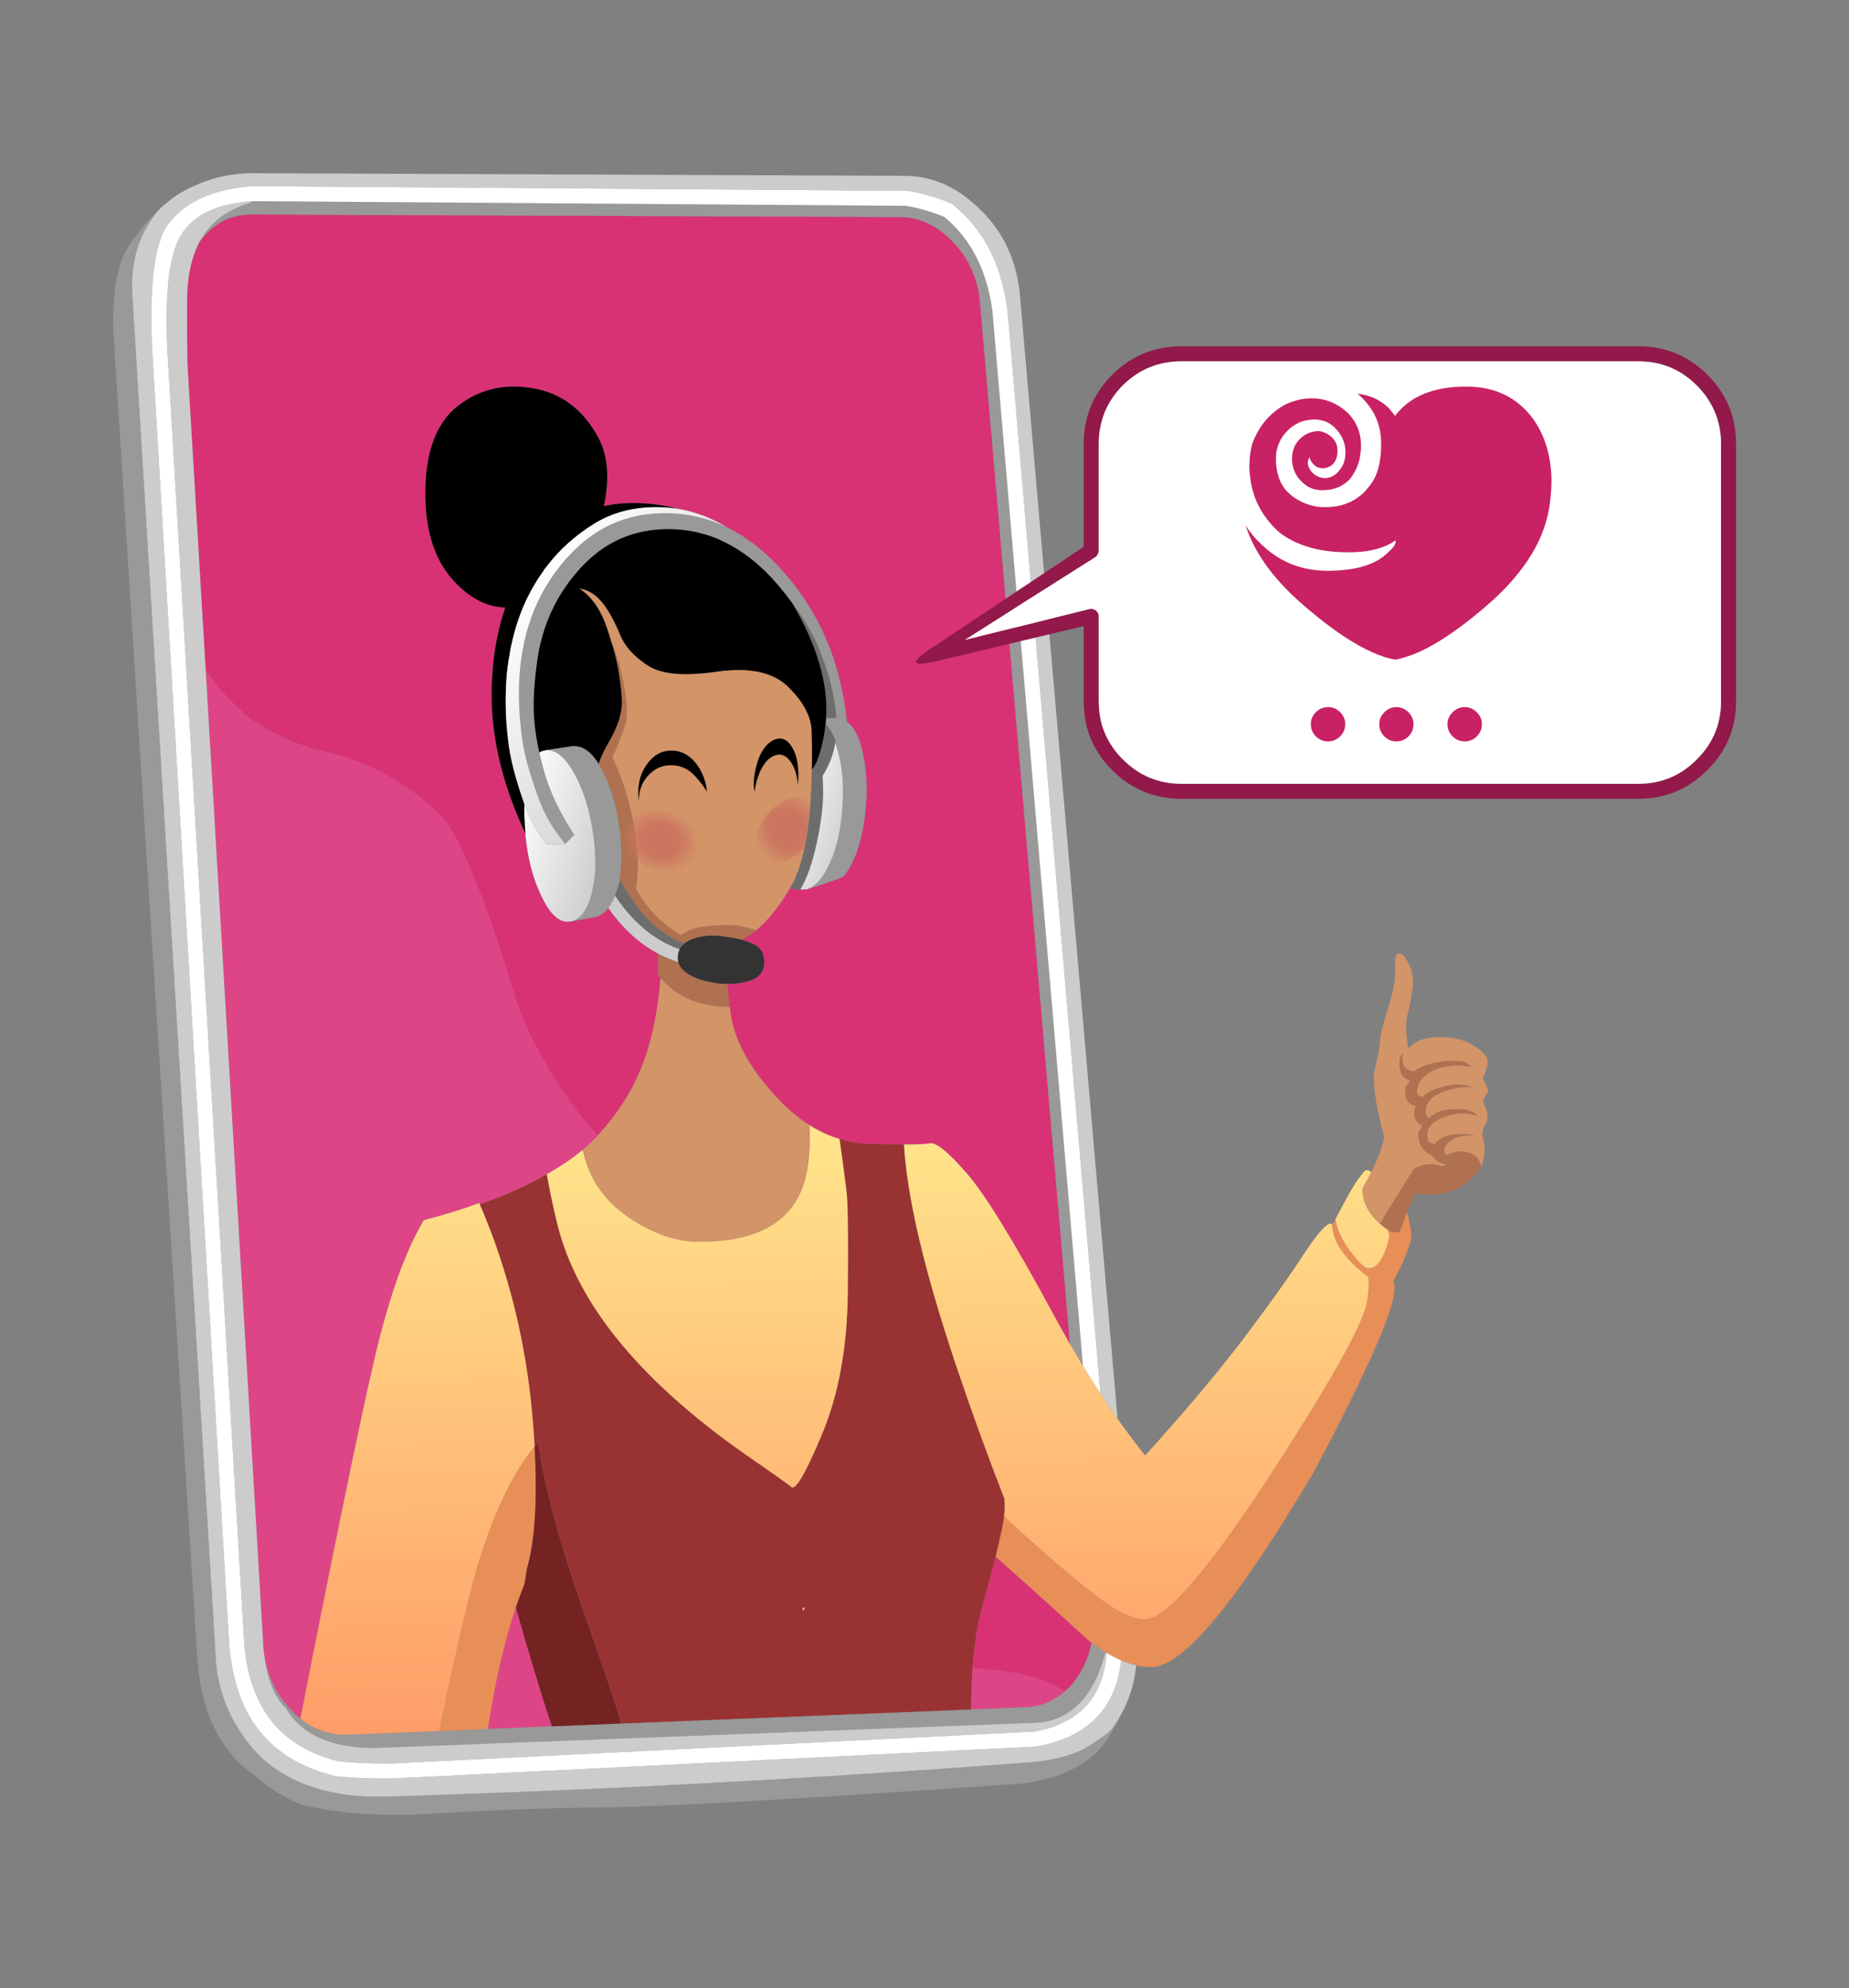 <svg xmlns="http://www.w3.org/2000/svg" width="186" height="200" fill="none" viewBox="0 0 186 200">
    <rect x="0" y="0" width="186" height="200" fill="#808080" stroke="none"/>
    <path fill="#DE4586" fill-rule="evenodd" d="M20.685 67.322c.425.66.873 1.275 1.342 1.849.888 1.08 1.916 2.086 3.083 3.018.047.038.091.076.132.113 2.215 1.573 4.686 2.667 7.413 3.283 2.257.515 4.387 1.333 6.392 2.452 2.055 1.144 3.883 2.553 5.484 4.226.858.905 1.973 3.056 3.348 6.451 1.323 3.283 2.546 6.861 3.668 10.734.858 2.943 2.339 6.056 4.444 9.339 1.185 1.842 2.452 3.528 3.801 5.055.118.133.231.259.34.378-.023.034-.048.065-.075.094-.47.508-1.006 1.005-1.607 1.49-.973.801-2.12 1.574-3.442 2.321-.764.443-1.59.877-2.477 1.301-1.452.686-2.877 1.258-4.274 1.717l-.057-.113c-.817.305-1.674.594-2.572.868-.95.297-1.947.58-2.988.849-.057.104-.12.211-.189.32-.144.256-.289.521-.435.793-1.39 2.628-2.663 6.193-3.82 10.696-1.252 4.877-3.912 17.654-7.98 38.333-.312-.244-.614-.521-.908-.83-.033-.034-.064-.072-.095-.113-1.368-1.463-2.232-3.186-2.59-5.169-.063-.391-.114-.8-.152-1.226.004-.065.004-.134 0-.208l-5.786-98.021zM49.07 173.927l6.448-.264c-1.043-3.12-2.253-7.107-3.63-11.961-1.15 3.411-2.09 7.486-2.818 12.225zm58.037-3.754c-.197-.138-.399-.27-.605-.396-1.721-1.066-4.615-1.727-8.68-1.981-.086 1.283-.136 2.673-.151 4.169l5.541-.227c1.497-.074 2.795-.596 3.895-1.565z" clip-rule="evenodd"/>
    <path fill="#D83275" fill-rule="evenodd" d="M95.817 24.291l.02.02c1.588 1.622 2.502 3.628 2.741 6.017l9.059 104.888c-.536-.933-1.072-1.895-1.608-2.886-2.039-3.771-3.797-6.859-5.276-9.263-1.44-2.339-2.62-4.03-3.536-5.074-1.842-2.118-3.078-3.111-3.707-2.981-.362.087-1.22.124-2.572.113-.92.009-2.073-.01-3.46-.056-1.037-.024-2.046-.187-3.026-.491-1.022-.302-2.012-.755-2.97-1.358l-.021-.014-.035-.024c-1.123-.705-2.2-1.61-3.234-2.716-2.781-2.977-4.351-5.844-4.708-8.603-.019-.194-.044-.383-.076-.566-.038-.377-.076-.729-.114-1.056-.053-.469-.097-.89-.132-1.264.694.015 1.362-.067 2.005-.245 1.067-.28 1.634-.86 1.702-1.736.032-.395-.012-.741-.133-1.037-.126-.352-.36-.635-.7-.85l-.062-.034-.07-.04c-.346-.191-.787-.36-1.324-.51.406-.186.803-.431 1.192-.736.093-.058.181-.12.264-.188 1.188-.959 2.342-2.392 3.461-4.302.205.102.42.16.643.17h1.021c2.37-.749 3.612-1.195 3.726-1.34.251-.314.491-.685.718-1.112.757-1.409 1.249-3.289 1.475-5.64.215-2.34.057-4.46-.472-6.358-.335-1.182-.814-1.993-1.438-2.434v-.113c-.165-1.606-.448-3.146-.85-4.622-.116-.452-.248-.899-.398-1.34-.01-.05-.022-.1-.037-.15-.126-.376-.258-.747-.398-1.113-.06-.165-.124-.328-.189-.49-.856-2.108-1.978-4.064-3.366-5.868-.201-.256-.41-.514-.624-.773-.036-.04-.073-.085-.113-.132-1.869-2.22-3.886-3.86-6.052-4.924-1.593-.98-3.276-1.608-5.05-1.886-1.18-.336-2.53-.525-4.046-.566-1.057-.029-2.066.053-3.026.245-.094.026-.188.05-.283.075.6-2.806.417-5.108-.549-6.904-1.507-2.802-3.688-4.456-6.543-4.962-2.857-.496-5.366.077-7.527 1.717-2.147 1.657-3.256 4.474-3.328 8.452-.056 3.214.549 5.83 1.816 7.847.315.494.662.946 1.04 1.359 1.586 1.732 3.313 2.625 5.181 2.678-.552 1.616-.943 3.364-1.172 5.245-.088.826-.151 1.675-.19 2.547-.168 4.79.96 9.77 3.386 14.94.136 1.559.407 2.987.813 4.283.048.133.092.265.132.396.2.573.427 1.12.681 1.641.857 1.811 1.79 2.66 2.799 2.547l.265-.038 2.477-.453c.444-.161.834-.457 1.172-.886.005.014.012.027.02.038.823 1.16 1.718 2.153 2.685 2.98.724.617 1.486 1.139 2.288 1.566.016.464.022.91.019 1.34.008.281.008.551 0 .81.081.104.163.205.246.302-.278 3.554-.946 6.623-2.005 9.206-.97 2.357-2.407 4.571-4.312 6.641-.11-.119-.223-.245-.34-.377-1.35-1.528-2.617-3.214-3.801-5.056-2.105-3.283-3.587-6.395-4.444-9.338-1.122-3.874-2.345-7.452-3.669-10.734-1.374-3.396-2.49-5.547-3.347-6.452-1.601-1.673-3.43-3.081-5.484-4.226-2.005-1.12-4.136-1.937-6.392-2.452-2.727-.616-5.198-1.71-7.413-3.283-.041-.037-.085-.075-.133-.113-1.167-.932-2.194-1.938-3.082-3.018-.47-.573-.917-1.19-1.343-1.849L18.85 36.553c0-.314-.007-.943-.02-1.886-.012-.478-.018-.968-.018-1.471 0-2.365.013-3.73.038-4.094.126-1.773.479-3.258 1.059-4.452.053-.112.11-.225.17-.34.078-.092.153-.186.227-.283.03-.026.055-.05.076-.075l.018-.02c.529-.642 1.115-1.158 1.76-1.546.96-.556 2.05-.826 3.27-.811l65.149.264c1.954.025 3.7.843 5.238 2.452zm2.97 137.412c.552-1.981 1.006-3.685 1.361-5.113 2.879 2.549 5.949 5.316 9.21 8.301.155.126.306.245.454.358-.255 1.334-.779 2.554-1.57 3.66-.002.022-.008.041-.019.056l-.019.019c-.34.456-.706.852-1.097 1.189-.197-.138-.399-.27-.605-.396-1.721-1.066-4.614-1.726-8.68-1.981.185-2.415.507-4.446.965-6.093z" clip-rule="evenodd"/>
    <path fill="#999" fill-rule="evenodd" d="M95.837 24.31l-.02-.019c-1.537-1.61-3.284-2.427-5.238-2.452l-65.148-.264c-1.22-.015-2.31.255-3.271.81-.645.389-1.231.905-1.76 1.548l-.018.019c-.021.024-.046.05-.076.075-.073.097-.15.19-.227.283.054-.093.11-.187.17-.283 1.01-1.71 2.604-2.905 4.785-3.584.044-.015.088-.034.132-.057.094-.045.188-.095.284-.15l65.697.471c1.34.236 2.62.607 3.838 1.113 2.689 2.218 4.303 5.374 4.842 9.47v-.038l9.115 106.153-.095-.155-.056-.091-1.06-1.792-.094-.151-9.058-104.888c-.24-2.39-1.154-4.395-2.742-6.018zm-84.475 8.376c.041-3.52.457-5.973 1.248-7.357.8-1.374 1.973-2.839 3.517-4.396-.016.025-.035.05-.057.076-2.042 2.352-2.962 5.213-2.76 8.583l8.453 138.034c.423 3.481 1.91 6.518 4.463 9.112 2.987 2.77 7.11 4.103 12.367 3.999 20.907-.615 42.692-1.772 65.357-3.471 2.436-.258 4.296-.798 5.578-1.622 1.296-.812 2.078-1.397 2.345-1.755.266-.363.512-.734.738-1.113-.533 1.113-1.062 2.013-1.589 2.698l-.037.047c-.019.024-.038.046-.057.066-1.607 2.028-4.299 3.304-8.075 3.83-22.113 1.539-36.113 2.338-42.001 2.395-5.88.073-11.439.274-16.68.604-5.225.342-9.77.071-13.635-.811-1.741-.628-3.336-1.59-4.784-2.886-3.637-2.483-5.61-6.551-5.92-12.206L11.363 32.686zm49.206 44.747c-.113-.216-.226-.417-.34-.603-.855-1.368-1.826-1.946-2.913-1.736l-2.383.359c.055.002.118.008.19.018.428.013.856.202 1.285.566.504.415.996 1.082 1.475 2 .573 1.078 1.027 2.292 1.362 3.64.053.225.103.452.151.68.121.556.222 1.134.303 1.736.064.478.108.937.132 1.377.074.956.074 1.843 0 2.66-.014.134-.033.266-.057.396-.01.134-.03.266-.056.396-.06.4-.142.784-.246 1.15-.227.806-.517 1.428-.87 1.868-.303.365-.656.61-1.06.736l2.478-.453c.444-.161.835-.457 1.173-.886.261-.33.488-.746.68-1.245.083-.2.159-.414.227-.642.085-.293.186-.613.303-.962l-.057-.113c.014-.08.026-.163.038-.245.18-1.276.174-2.772-.019-4.49-.248-2.093-.752-3.973-1.513-5.64-.092-.188-.186-.377-.283-.567zm-5.05 96.23l-6.448.264-4.879.207-9.172.378c-1.23.035-2.371-.21-3.422-.736-.479-.231-.939-.527-1.381-.887-.311-.244-.614-.521-.908-.83-.032-.034-.064-.072-.094-.113-1.369-1.463-2.233-3.186-2.591-5.169.312 2.32 1.03 4.018 2.156 5.094 1.613 2.716 4.683 4.037 9.21 3.961l66.207-2.528c3.484-.197 5.823-2.562 7.016-7.093-.411-.248-.827-.531-1.249-.849-.047-.033-.098-.071-.151-.113-.255 1.334-.778 2.553-1.569 3.66-.002.022-.008.041-.019.056l-.019.019c-.341.456-.707.852-1.097 1.189-1.1.969-2.398 1.491-3.896 1.566l-5.54.226-35.175 1.415-6.978.283zM73.145 53.06c-.98-.477-1.994-.835-3.045-1.075-1.033-.24-2.099-.359-3.196-.359-2.657 0-5.04.698-7.148 2.094-1.38.933-2.64 2.166-3.782 3.698-.024.035-.049.066-.076.094-.116.173-.236.35-.36.528-1.362 1.979-2.308 4.218-2.836 6.716-.034.163-.065.326-.094.49-.069.366-.132.737-.19 1.114 0 .05-.006.1-.018.15-.05.44-.095.886-.133 1.34-.143 2.051-.049 4.252.284 6.603.117.862.338 1.843.662 2.943.302 1.043.693 2.188 1.172 3.433.518 1.328 1.344 2.686 2.478 4.075l.907-.924c-1.4-2.133-2.39-4.19-2.969-6.17-.212-.727-.394-1.431-.548-2.112-.259-1.173-.429-2.28-.51-3.32-.102-1.3-.058-2.81.132-4.528.047-.433.104-.88.17-1.34l.019-.15c.058-.377.12-.748.189-1.113.043-.165.081-.329.113-.49.499-2.1 1.331-3.992 2.497-5.68.391-.57.801-1.099 1.229-1.584.805-.929 1.669-1.708 2.59-2.339 1.921-1.283 4.096-1.924 6.525-1.924h.208c1.642.027 3.205.341 4.69.943.274.119.545.245.813.377 1.642.807 3.187 1.976 4.633 3.51.29.31.574.631.851.961.45.532.867 1.06 1.248 1.585 1.07 1.421 1.91 2.805 2.515 4.15.076.164.145.328.209.49.027.057.052.114.075.17.128.319.248.633.36.944.187.508.351 1.004.491 1.49.34 1.114.574 2.17.7 3.17.058.465.102.867.132 1.207-.079-.004-.16-.004-.246 0h-.794c-.005.2-.018.4-.038.603.185.208.342.416.473.623.198.315.375.686.53 1.113-.01.057-.023.114-.038.17.063.165.12.341.17.528.134.431.247.878.34 1.34.28 1.46.342 3.083.19 4.866-.177 2.34-.663 4.276-1.457 5.81-.169.317-.339.6-.51.85-.1.143-.201.275-.303.396-.143.173-.288.324-.435.453-.277.213-.56.377-.85.49 2.37-.749 3.611-1.195 3.725-1.34.251-.314.49-.685.718-1.112.757-1.409 1.248-3.29 1.475-5.64.215-2.34.057-4.46-.472-6.358-.336-1.182-.815-1.993-1.438-2.434v-.113c-.165-1.606-.449-3.147-.85-4.622-.116-.453-.248-.899-.398-1.34-.01-.05-.022-.1-.038-.15-.125-.376-.257-.747-.397-1.113-.06-.165-.124-.328-.189-.49-.857-2.108-1.979-4.064-3.366-5.868-.201-.257-.41-.514-.624-.773l-.114-.132c-1.868-2.22-3.885-3.861-6.051-4.924z" clip-rule="evenodd"/>
    <path fill="#E88E57" fill-rule="evenodd" d="M139.748 124.256c0-.085-.063-.28-.189-.585.311.201.582.302.813.302.172 0 .329-.057.473-.17.07-.175.139-.357.208-.547.177-.496.341-.943.492-1.339.155.586.3 1.315.435 2.188-.002.528-.172 1.208-.511 2.037-.336.829-.746 1.697-1.229 2.604-.026.048-.058.092-.095.132.55.849-.433 3.93-2.95 9.243-1.425 3.044-3.12 6.389-5.087 10.036-7.698 13.03-13.125 19.545-16.282 19.544-.498 0-1.008-.056-1.532-.169-.491-.112-.995-.282-1.513-.51-.475-.196-.96-.441-1.456-.735-.033-.024-.071-.049-.113-.076-.411-.248-.827-.531-1.249-.849-.047-.033-.098-.071-.151-.113-.147-.113-.299-.232-.454-.358-3.261-2.985-6.331-5.752-9.209-8.301.442-1.784.725-3.129.851-4.037 3.713 3.407 6.758 6.036 9.134 7.885.29.221.567.422.832.604.348.255.682.482 1.002.679.211.131.413.25.605.359 1.219.668 2.202.926 2.95.773 1.214-.227 3.118-1.962 5.711-5.207 2.605-3.246 5.914-8.107 9.929-14.582 4.029-6.461 6.153-10.536 6.373-12.224.184-1.339.21-2.144.075-2.415-.042-.029-.086-.06-.132-.094-.218-.164-.451-.353-.7-.566-1.792-1.532-2.718-3.059-2.778-4.58.016.029.129-.155.339-.552.15 1.008.629 2.064 1.437 3.17.87 1.182 1.506 1.773 1.91 1.773.643 0 1.179-.541 1.607-1.622.303-.768.454-1.334.454-1.698zm-5.747-1.071l-.002-.042v.037l.002.005zm-80.997 34.631l-.227 1.472v.037c-.302.753-.599 1.545-.89 2.377-1.15 3.411-2.089 7.486-2.817 12.225l-4.879.207c1.783-8.633 3.17-14.506 4.16-17.619 1.557-4.849 3.366-8.515 5.428-10.999.297 5.388.039 9.488-.775 12.3z" clip-rule="evenodd"/>
    <path fill="#742222" d="M54.138 145.102l-.36.415c.298 5.387.04 9.487-.775 12.299l-.227 1.472v.038c-.302.752-.598 1.544-.889 2.377 1.378 4.853 2.588 8.84 3.631 11.96l6.978-.283c-.354-1.198-.757-2.474-1.21-3.83-1.4-4.037-2.446-7.061-3.139-9.074-2.112-6.186-3.449-11.311-4.01-15.374z"/>
    <path fill="#AF714F" fill-rule="evenodd" d="M62.534 67.755c-.283-1.257-.636-2.338-1.059-3.244.034.085.059.167.076.245.056.167.106.33.151.49.11.39.204.761.284 1.114.129.532.223 1.023.284 1.47.19 1.231.284 2.174.283 2.83 0 1.158-.435 2.484-1.304 3.981-.086.147-.168.292-.246.434-.34.628-.598 1.206-.776 1.736v.018c.115.187.229.388.34.604.098.19.192.379.284.566.76 1.668 1.265 3.548 1.513 5.64.194 1.719.2 3.215.02 4.49-.013.083-.025.165-.039.246l.057.113.019.038c.291.58.613 1.14.964 1.679.088.142.177.274.265.396.745 1.098 1.54 1.997 2.383 2.697.533.442 1.081.807 1.645 1.095l.038.019c.38.193.765.35 1.154.471.169-.123.364-.236.586-.34.112-.045.232-.09.36-.132.945-.326 2.067-.377 3.365-.15.52.075.987.163 1.4.264.406-.186.803-.431 1.191-.736.093-.058.181-.12.265-.189-.838-.326-1.676-.508-2.515-.547h-.303c-.906 0-1.757.057-2.553.17-.024.014-.055.02-.094.019-.805.137-1.492.407-2.062.811-1.977-1.137-3.49-2.703-4.538-4.697.126-.656.189-1.366.189-2.132 0-2.553-.442-5.2-1.324-7.942-.367-1.121-.777-2.14-1.23-3.056.834-1.938 1.294-3.17 1.381-3.698.087-.53.1-1.14.038-1.83-.047-.69-.21-1.67-.492-2.942zm10.76 32.486c-.052-.47-.096-.89-.132-1.264-.457.002-.93-.042-1.418-.132-1.198-.203-2.118-.549-2.761-1.038-.374-.285-.62-.612-.738-.98-.002-.012-.008-.025-.019-.039-.156-.051-.314-.108-.472-.17-.402-.144-.8-.314-1.192-.509-.123-.056-.249-.12-.378-.188.016.463.022.91.019 1.339.009.281.009.552 0 .811.082.104.164.204.246.302.124.144.256.289.397.434.233.243.479.47.737.679 1.496 1.191 3.438 1.795 5.825 1.811-.037-.377-.075-.729-.113-1.056zm67.815 8.017c-.227-.277-.34-.71-.34-1.302 0-.276.019-.465.056-.565.048-.15.161-.326.341-.529-.063.157-.095.395-.095.717 0 .34.114.623.341.849.22.208.497.322.832.34l.094-.076c.44-.316 1.064-.567 1.872-.754.618-.139 1.11-.208 1.476-.208.756 0 1.21.013 1.361.038.378.063.687.245.927.547-.089 0-.271-.019-.549-.057-.277-.05-.485-.075-.624-.075-1.361 0-2.439.289-3.234.868-.68.49-1.021 1.075-1.021 1.754 0 .126.019.214.057.264.059.094.216.195.473.302.301-.359.837-.661 1.607-.905.744-.252 1.374-.378 1.891-.378.66 0 1.171.101 1.532.302-.157-.013-.321-.019-.492-.019-.794 0-1.601.151-2.42.453-1.185.453-1.778 1.107-1.778 1.962 0 .163.013.277.038.339.028.057.104.183.227.378.51-.438 1.071-.721 1.683-.849.24-.05.719-.076 1.437-.076.58 0 1.059.114 1.437.34.184.109.323.235.417.377-.553-.188-1.025-.283-1.419-.283-.744 0-1.475.151-2.193.453-.423.178-.757.386-1.003.623-.315.324-.473.701-.473 1.131 0 .026.019.17.057.434.113.236.346.38.7.434-.029.047-.054.091-.076.132.033-.042.064-.086.095-.132.039-.045.07-.096.094-.151.081-.099.182-.193.303-.283.529-.39 1.336-.584 2.421-.584.474 0 .877.056 1.21.169-.157-.012-.315-.019-.473-.019-.857 0-1.544.202-2.061.604-.479.365-.649.748-.511 1.151l-.019.075c.013.051.095.076.246.076.126 0 .309-.051.549-.151.239-.101.422-.151.548-.151h.208c1.285.05 1.991.559 2.118 1.528-.263.518-.717 1.04-1.362 1.566-1.033.83-2.363 1.251-3.99 1.264-.415-.007-.805-.051-1.172-.132-.254.391-.557 1.013-.908 1.867-.151.397-.315.844-.492 1.34-.068.189-.138.372-.208.547-.143.113-.301.17-.472.17-.232 0-.503-.101-.814-.302-.222-.129-.468-.311-.737-.547.085-.147.173-.304.265-.472.445-.776 1.056-1.77 1.834-2.981.565-.889.993-1.569 1.286-2.037.53-.343 1.053-.52 1.569-.528.404-.013.801.05 1.192.188.179 0 .355-.037.529-.113-.727-.217-1.193-.519-1.399-.905-.155-.065-.319-.16-.492-.283-.617-.44-.926-1.038-.926-1.792 0-.176.019-.302.056-.378l.36-.566c-.196-.091-.373-.229-.53-.415-.214-.251-.321-.503-.321-.754 0-.265.056-.548.17-.849-.706-.104-1.059-.582-1.059-1.434 0-.314.019-.497.057-.547.044-.061.189-.231.435-.509-.35-.167-.596-.33-.738-.491z" clip-rule="evenodd"/>
    <path fill="#333" d="M76.037 95.11l-.133-.076c-.346-.19-.787-.36-1.323-.51-.414-.1-.88-.188-1.4-.264-1.298-.226-2.42-.176-3.366.151-.127.043-.247.087-.36.132-.22.104-.416.217-.585.34-.218.176-.389.377-.511.604-.07.152-.121.316-.151.49-.031.18-.044.35-.038.51.018.106.037.206.057.301.01.014.016.027.019.038.117.369.363.696.737.981.643.49 1.563.835 2.761 1.038.488.09.96.134 1.418.132.694.015 1.362-.067 2.005-.246 1.067-.28 1.634-.859 1.702-1.735.033-.396-.011-.741-.132-1.038-.127-.351-.36-.634-.7-.849z"/>
    <path fill="#933" fill-rule="evenodd" d="M52.53 119.426c.889-.424 1.715-.858 2.478-1.301.295 1.66.642 3.307 1.04 4.942 2.011 8.267 8.668 16.254 19.97 23.959 1.275.876 2.447 1.706 3.517 2.49.384.621 1.424-1.096 3.12-5.15 1.71-4.042 2.586-8.859 2.63-14.451.054-5.581.01-8.951-.133-10.111-.246-1.955-.48-3.696-.7-5.226.98.304 1.99.467 3.026.491 1.388.046 2.541.065 3.46.056.135 2.275.526 4.923 1.173 7.942.905 4.189 2.31 9.1 4.217 14.734 1.53 4.515 3.1 8.835 4.709 12.96.025.313.038.627.038.943 0 .217-.025.5-.076.849-.125.908-.408 2.253-.851 4.037-.355 1.427-.809 3.132-1.361 5.112-.458 1.648-.78 3.679-.965 6.094-.085 1.283-.136 2.673-.15 4.169l-35.175 1.415c-.354-1.198-.758-2.474-1.21-3.83-1.4-4.037-2.446-7.062-3.14-9.074-2.112-6.186-3.448-11.311-4.009-15.375l-.36.415c-.044-.793-.1-1.617-.17-2.471-.53-6.616-1.91-12.917-4.14-18.902-.137-.366-.275-.725-.417-1.076-.258-.664-.522-1.305-.794-1.924 1.398-.459 2.822-1.031 4.274-1.717zm28.329 42.597c-.24-.08-.195-.206.132-.377-.04.129-.084.255-.132.377z" clip-rule="evenodd"/>
    <path fill="url(#paint0_linear)" fill-rule="evenodd" d="M58.506 115.785c-.018.009-.037.015-.057.019-.972.801-2.12 1.574-3.442 2.321.296 1.66.643 3.307 1.04 4.942 2.012 8.267 8.669 16.254 19.97 23.959 1.275.876 2.448 1.706 3.518 2.49.384.621 1.424-1.096 3.12-5.15 1.71-4.042 2.585-8.859 2.629-14.451.055-5.581.01-8.951-.133-10.111-.246-1.955-.48-3.696-.7-5.226-1.021-.303-2.011-.755-2.968-1.358-.02-.012-.039-.025-.057-.038v.038c.139 3.144-.246 5.559-1.154 7.244-1.6 2.968-4.904 4.452-9.909 4.452-2.231 0-4.5-.748-6.808-2.245-2.66-1.723-4.293-4.018-4.898-6.886-.004-.024-.01-.049-.019-.075-.042.026-.086.052-.132.075zm22.485 45.861c-.328.171-.372.297-.132.377.047-.122.092-.248.132-.377zM48.2 121.03c.023.044.042.082.056.113.272.619.537 1.26.795 1.924.141.351.28.71.416 1.076 2.23 5.985 3.611 12.286 4.141 18.902.069.854.126 1.678.17 2.471-2.062 2.484-3.87 6.15-5.427 10.999-.99 3.113-2.378 8.986-4.16 17.619l-9.172.378c-1.231.035-2.372-.21-3.423-.736-.478-.231-.939-.527-1.38-.887 4.067-20.679 6.727-33.456 7.98-38.333 1.157-4.503 2.43-8.068 3.82-10.696.146-.272.291-.537.435-.793.068-.109.131-.216.189-.32 1.04-.269 2.037-.552 2.988-.849.898-.274 1.755-.563 2.572-.868zm89.732-3.113c-.261-.22-.476-.258-.643-.113-.154.144-.407.459-.756.943-.35.499-.861 1.379-1.532 2.641-.272.539-.493.954-.662 1.245.151 1.008.63 2.064 1.437 3.17.87 1.182 1.507 1.773 1.91 1.773.643 0 1.179-.541 1.608-1.622.302-.768.454-1.333.454-1.698 0-.085-.063-.28-.189-.585-.223-.128-.469-.311-.738-.547-.141-.136-.293-.287-.454-.453-.904-.943-1.332-1.999-1.286-3.169.237-.398.471-.819.7-1.264.055-.104.105-.211.151-.321zm-40.715.076c.916 1.044 2.095 2.735 3.536 5.074 1.479 2.404 3.237 5.492 5.276 9.263.536.99 1.072 1.953 1.608 2.886l.094.151 1.059 1.792c.049.085.1.167.151.245.584.965 1.17 1.895 1.759 2.792.571.873 1.145 1.715 1.721 2.528.922 1.306 1.849 2.538 2.78 3.698 4.027-4.459 7.299-8.345 9.815-11.659 2.515-3.316 4.545-6.158 6.089-8.526 1.557-2.367 2.521-3.399 2.893-3.094.045 1.535.972 3.075 2.78 4.622.249.213.482.402.7.566.046.034.09.065.132.094.135.271.11 1.076-.075 2.415-.22 1.688-2.344 5.763-6.373 12.224-4.014 6.475-7.324 11.336-9.928 14.582-2.594 3.245-4.498 4.98-5.712 5.207-.748.153-1.731-.105-2.95-.773-.192-.109-.394-.228-.605-.359-.32-.197-.654-.424-1.002-.679-.265-.182-.542-.383-.832-.604-2.376-1.85-5.421-4.478-9.134-7.885.05-.349.075-.632.075-.849 0-.316-.012-.63-.037-.943-1.61-4.125-3.18-8.445-4.71-12.96-1.906-5.634-3.312-10.545-4.216-14.734-.648-3.019-1.039-5.667-1.173-7.942 1.353.011 2.21-.027 2.572-.113.63-.131 1.865.863 3.707 2.981z" clip-rule="evenodd"/>
    <path fill="#D39468" fill-rule="evenodd" d="M79.27 69.076c-1.522-1.475-3.917-1.978-7.185-1.509-3.266.47-5.56.268-6.884-.604-.303-.193-.587-.394-.851-.603-.44-.357-.817-.728-1.135-1.113-.13-.161-.25-.325-.359-.49-.146-.22-.272-.446-.378-.68-.38-.947-.797-1.796-1.248-2.547-.862-1.425-1.845-2.199-2.95-2.32 1.22.788 2.148 2.115 2.78 3.98.156.463.295.903.415 1.321.423.906.776 1.988 1.06 3.245.28 1.272.444 2.253.491 2.943.061.69.049 1.3-.038 1.83-.087.527-.547 1.76-1.38 3.697.453.916.862 1.935 1.23 3.056.882 2.742 1.323 5.39 1.323 7.942 0 .766-.063 1.476-.19 2.132 1.05 1.994 2.563 3.56 4.54 4.697.57-.404 1.256-.674 2.06-.81.04 0 .071-.006.095-.02.796-.112 1.647-.17 2.553-.17h.303c.839.039 1.677.221 2.515.547 1.188-.958 2.341-2.391 3.46-4.3.026-.032.045-.064.057-.095.13-.211.25-.438.36-.68.063-.127.12-.259.17-.395.985-2.338 1.514-5.91 1.588-10.715.025-1.208.019-2.497-.019-3.868-.016-.446-.098-.893-.245-1.34-.348-1.041-1.06-2.085-2.137-3.13zm-19.212 45.238c-.47.508-1.007 1.005-1.608 1.49.02-.004.04-.01.057-.018.046-.024.09-.049.132-.076.008.026.015.051.02.076.604 2.867 2.237 5.162 4.897 6.885 2.307 1.497 4.577 2.245 6.808 2.245 5.005 0 8.308-1.484 9.91-4.452.907-1.685 1.292-4.1 1.153-7.244v-.038c-1.123-.705-2.2-1.61-3.234-2.716-2.782-2.977-4.351-5.844-4.709-8.603-.018-.194-.043-.383-.075-.566-2.388-.016-4.33-.62-5.825-1.81-.259-.21-.504-.436-.737-.68-.14-.145-.273-.29-.397-.434-.278 3.554-.946 6.623-2.005 9.206-.97 2.357-2.407 4.571-4.312 6.641-.024.034-.049.065-.075.094zm80.768-18.393c.24 0 .524.327.851.98.341.68.498 1.365.473 2.057-.038.692-.246 1.83-.624 3.415-.124.531-.086 1.543.114 3.037.008.023.015.049.018.075.142-.155.294-.294.454-.415l.038-.037c.034-.018.065-.037.095-.057.246-.163.517-.296.813-.396.542-.201 1.336-.277 2.383-.226 1.033.062 1.91.308 2.628.735.719.39 1.211.824 1.475 1.302.202.377.076 1.063-.378 2.056.051.101.139.296.265.585.189.428.283.667.283.717l-.245.434c-.177.314-.265.553-.265.717 0 .037.076.213.227.528.139.327.208.629.208.905-.013.277-.101.56-.265.849-.164.302-.252.579-.265.83 0 .078.013.185.038.321.032.116.07.248.114.396.01.037.016.075.019.113.067.344.067.879 0 1.604-.029.303-.13.605-.303.905-.127-.968-.833-1.478-2.118-1.528h-.208c-.126 0-.309.051-.548.151-.24.101-.423.151-.549.151-.151 0-.233-.025-.246-.075l.019-.076c-.139-.402.032-.786.511-1.151.517-.402 1.204-.603 2.061-.603.158 0 .316.006.473.019-.333-.114-.736-.17-1.21-.17-1.085 0-1.892.195-2.421.585-.121.089-.222.184-.303.283-.024.055-.055.105-.094.151-.031.046-.062.09-.095.132.022-.042.047-.086.076-.132-.354-.054-.587-.199-.7-.434-.038-.264-.057-.409-.057-.434 0-.43.158-.808.473-1.132.246-.237.58-.444 1.002-.623.719-.301 1.45-.452 2.194-.452.394 0 .866.094 1.418.283-.093-.143-.232-.269-.416-.378-.378-.226-.857-.339-1.437-.339-.718 0-1.197.025-1.437.075-.612.129-1.173.412-1.683.849-.123-.195-.199-.321-.227-.377-.025-.063-.038-.176-.038-.34 0-.855.593-1.509 1.778-1.962.819-.302 1.626-.452 2.42-.452.171 0 .335.006.492.018-.362-.201-.872-.301-1.532-.301-.517 0-1.147.125-1.891.377-.77.244-1.306.546-1.607.905-.257-.107-.414-.208-.473-.301-.038-.051-.057-.139-.057-.265 0-.679.341-1.263 1.021-1.754.795-.579 1.873-.868 3.234-.868.139 0 .347.025.624.076.278.037.46.056.549.056-.24-.302-.549-.484-.927-.547-.151-.025-.605-.038-1.362-.038-.365 0-.857.07-1.475.208-.808.187-1.432.438-1.872.755l-.094.075c-.335-.018-.613-.131-.832-.34-.227-.226-.341-.509-.341-.848 0-.322.032-.561.095-.717-.18.203-.293.379-.341.528-.037.101-.056.289-.056.566 0 .591.113 1.025.34 1.302.142.16.388.324.738.49-.246.278-.391.448-.435.509-.038.051-.057.233-.057.547 0 .852.353 1.33 1.059 1.434-.114.302-.17.585-.17.849 0 .252.107.503.321.755.157.185.334.324.53.415l-.36.566c-.037.075-.056.201-.056.377 0 .755.309 1.352.926 1.792.173.124.337.218.492.283.206.387.672.688 1.399.906-.174.075-.35.113-.529.113-.391-.139-.788-.201-1.192-.189-.516.009-1.039.185-1.569.528-.293.469-.721 1.148-1.286 2.038-.778 1.21-1.389 2.204-1.834 2.98-.092.169-.18.326-.265.472-.142-.136-.293-.287-.454-.453-.904-.943-1.332-1.999-1.286-3.169.237-.398.47-.819.7-1.264.055-.104.105-.211.151-.321.64-1.24 1.081-2.397 1.324-3.471-.944-3.513-1.253-5.865-.927-7.055.303-1.182.46-2.044.473-2.585.025-.553.246-1.496.662-2.829.428-1.346.693-2.365.794-3.056.101-.705.126-1.378.076-2.02-.051-.666.113-.993.491-.98z" clip-rule="evenodd"/>
    <path fill="#CCC" fill-rule="evenodd" d="M98.787 21.273v-.02c2.206 2.24 3.473 5 3.801 8.282l9.834 113.189c-.576-.813-1.15-1.655-1.721-2.528L101.34 31.12l-.019-.038c-.602-4.571-2.43-8.074-5.484-10.507-.056-.046-.119-.084-.19-.113-1.355-.575-2.78-.997-4.273-1.264h-.132l-65.867-.472h-.076c-3.869.32-6.642 1.565-8.32 3.735-1.538 1.98-2.062 6.766-1.57 14.356l7.64 128.489v.018c.545 7.324 4.1 11.77 10.666 13.338l.094.019c1.635.178 3.526.253 5.673.226h.038l64.713-3.207c.034-.001.066-.007.095-.019 5.106-.934 7.924-3.82 8.453-8.659.518.228 1.022.398 1.513.51-.186 1.897-.747 3.645-1.683 5.244-.226.379-.472.75-.738 1.113-.267.358-1.049.943-2.344 1.754-1.283.824-3.143 1.365-5.579 1.623-22.664 1.698-44.45 2.855-65.356 3.471-5.258.103-9.38-1.23-12.368-3.999-2.552-2.594-4.04-5.632-4.463-9.112L13.31 29.592c-.202-3.37.718-6.232 2.76-8.583.022-.026.041-.052.057-.076l1.135-.924c.712-.566 1.765-1.126 3.158-1.68 1.395-.542 2.946-.844 4.652-.905l65.848.264c2.925-.012 5.547 1.183 7.867 3.585zm-73.62-.887c.093-.045.187-.095.283-.15-3.595.219-6.022 1.376-7.28 3.47-1.258 2.109-1.674 6.448-1.249 13.017l7.64 128.488c.49 6.538 3.642 10.525 9.456 11.96 1.562.174 3.37.249 5.427.227h.02l64.618-3.207c4.52-.842 6.935-3.476 7.243-7.905-.034-.023-.071-.048-.114-.075-1.193 4.531-3.531 6.896-7.016 7.093l-66.207 2.528c-4.526.075-7.596-1.245-9.21-3.962-1.125-1.075-1.843-2.773-2.155-5.093-.063-.391-.114-.8-.152-1.226.004-.065.004-.134 0-.208l-5.786-98.021-1.835-30.769c0-.314-.006-.943-.019-1.886-.012-.478-.019-.969-.019-1.472 0-2.364.013-3.729.038-4.093.126-1.774.48-3.258 1.06-4.453.052-.111.109-.225.17-.34.053-.092.11-.186.17-.282 1.008-1.71 2.603-2.905 4.784-3.584.044-.015.089-.034.132-.057zm36.025 70.95c.005.015.011.028.019.038.824 1.16 1.719 2.154 2.685 2.981.724.617 1.487 1.139 2.288 1.566.13.069.255.132.379.188.392.196.789.365 1.191.51.158.061.316.118.473.17-.02-.096-.039-.196-.057-.302-.006-.16.007-.33.038-.51.03-.174.08-.338.151-.49-.203-.073-.411-.155-.624-.245-.554-.23-1.096-.513-1.626-.85-.777-.484-1.515-1.081-2.213-1.791-.564-.564-1.1-1.199-1.607-1.906-.142-.199-.281-.4-.416-.603-.193.5-.42.914-.681 1.245z" clip-rule="evenodd"/>
    <path fill="#6D6D6D" fill-rule="evenodd" d="M80.633 62.36c-.324-.629-.652-1.213-.984-1.754 1.07 1.421 1.91 2.805 2.515 4.15.076.164.145.328.208.49.028.057.053.114.076.17.128.319.248.633.36.944.187.508.351 1.004.491 1.49.34 1.114.573 2.17.7 3.17.058.465.102.867.132 1.207-.079-.004-.16-.004-.246 0h-.794c.025-.3.038-.595.038-.887 0-1.581-.278-3.241-.832-4.98-.112-.368-.238-.739-.379-1.113-.35-.94-.779-1.902-1.285-2.887zm2.42 10.47c-.003.029-.01.054-.019.076-.07.685-.19 1.383-.36 2.094-.044.194-.095.376-.15.547-.233.864-.516 1.487-.852 1.868-.074 4.805-.603 8.377-1.588 10.715-.05.136-.107.268-.17.396-.11.241-.23.468-.36.679-.012.031-.03.063-.056.094.204.102.419.159.643.17h.378c.655-1.079 1.203-2.638 1.645-4.678.429-2 .643-3.698.643-5.094 0-.465-.019-1.012-.056-1.641.596-.956 1-1.943 1.21-2.962.025-.118.044-.238.056-.358.016-.056.028-.113.038-.17-.154-.427-.33-.798-.53-1.113-.13-.207-.288-.415-.472-.623zM62.422 88.526l-.02-.038c-.116.349-.217.67-.302.962-.069.228-.144.442-.227.642.135.203.274.404.416.603.508.708 1.044 1.343 1.608 1.906.697.71 1.435 1.307 2.212 1.792.53.336 1.072.619 1.626.849.213.09.421.172.624.245.123-.226.293-.428.511-.604-.389-.12-.773-.277-1.154-.471l-.037-.02c-.564-.287-1.113-.652-1.646-1.093-.843-.701-1.638-1.6-2.382-2.698-.089-.122-.177-.254-.265-.396-.352-.54-.673-1.1-.965-1.68z" clip-rule="evenodd"/>
    <path fill="url(#paint1_linear)" d="M59.244 81.678c-.335-1.349-.789-2.563-1.361-3.64-.48-.919-.971-1.585-1.475-2-.429-.365-.858-.554-1.286-.566-.072-.01-.135-.017-.19-.02l-.037.02c-.05 0-.095.006-.133.018-.181.036-.351.105-.51.208.153.681.336 1.385.548 2.113.579 1.98 1.568 4.036 2.97 6.168l-.909.925-1.89.038c-.991-1.3-1.704-2.577-2.138-3.83l-.094-.264c-.017.901.021 1.882.113 2.943.002.022.002.04 0 .056.137 1.559.408 2.986.814 4.283.047.133.092.265.132.396.2.573.427 1.12.68 1.641.858 1.811 1.79 2.66 2.8 2.547l.264-.038c.404-.126.757-.37 1.06-.736.352-.44.642-1.062.87-1.867.104-.367.186-.75.245-1.15.027-.131.046-.263.057-.397.024-.13.043-.262.056-.396.075-.817.075-1.704 0-2.66-.024-.44-.068-.899-.132-1.377-.08-.602-.181-1.18-.303-1.736-.048-.228-.098-.454-.15-.679z"/>
    <path fill="url(#paint2_linear)" d="M84.528 76.603c-.093-.461-.206-.907-.34-1.339-.05-.186-.107-.362-.17-.528-.013.12-.032.24-.057.358-.21 1.02-.614 2.007-1.21 2.962.037.63.056 1.176.056 1.641 0 1.396-.214 3.094-.643 5.094-.442 2.04-.99 3.6-1.645 4.678h.643c.29-.113.574-.276.851-.49.146-.13.291-.28.435-.453.102-.121.203-.253.303-.396.17-.25.341-.533.51-.85.794-1.533 1.28-3.47 1.456-5.81.153-1.783.09-3.406-.189-4.867z"/>
    <path fill="#000" fill-rule="evenodd" d="M42.792 49.23c.072-3.977 1.181-6.794 3.328-8.45 2.16-1.642 4.67-2.214 7.527-1.718 2.854.507 5.035 2.16 6.543 4.962.966 1.796 1.149 4.098.548 6.904.096-.024.19-.05.284-.075.96-.192 1.969-.274 3.026-.245 1.516.041 2.865.23 4.046.566-.61-.091-1.233-.141-1.872-.151-2.458-.038-4.626.527-6.505 1.698-1.866 1.17-3.416 2.559-4.652 4.169-.128.161-.254.325-.378.49-.003.023-.009.041-.02.057-1.539 2.137-2.604 4.577-3.195 7.32-.036.162-.074.325-.114.49-.052.31-.103.625-.15.943-.01.056-.023.113-.039.17-.073.487-.136.984-.189 1.49-.05.578-.082 1.17-.094 1.773-.05 1.535.025 3.138.226 4.811.171 1.694.714 3.832 1.627 6.414-.017.901.021 1.882.113 2.943.002.022.002.04 0 .056-2.425-5.17-3.553-10.15-3.385-14.94.038-.872.101-1.72.19-2.547.23-1.88.62-3.629 1.172-5.245-1.868-.053-3.595-.946-5.182-2.678-.378-.413-.724-.865-1.04-1.359-1.267-2.017-1.872-4.633-1.815-7.847zm29.312 4.943c.274.119.545.245.813.377 1.642.807 3.186 1.976 4.633 3.51.29.31.574.631.851.961.45.532.867 1.06 1.248 1.585.332.54.66 1.125.984 1.754.506.985.935 1.947 1.285 2.887.141.374.267.745.379 1.113.554 1.739.832 3.399.832 4.98 0 .292-.013.588-.038.887-.005.2-.018.401-.038.603-.003.029-.01.054-.019.076-.07.685-.19 1.383-.36 2.094-.044.194-.094.377-.15.547-.233.864-.516 1.487-.851 1.868.025-1.208.018-2.497-.02-3.868-.015-.446-.097-.893-.245-1.34-.348-1.041-1.06-2.085-2.137-3.13-1.523-1.476-3.918-1.979-7.186-1.51-3.266.47-5.56.268-6.884-.603-.303-.194-.587-.395-.85-.604-.44-.357-.818-.728-1.135-1.113-.13-.161-.25-.325-.36-.49-.145-.22-.272-.446-.378-.68-.38-.947-.796-1.796-1.248-2.547-.862-1.425-1.845-2.199-2.95-2.32 1.221.788 2.148 2.115 2.78 3.98.156.463.295.903.416 1.321.033.085.058.167.075.245.056.167.106.33.152.49.109.39.203.761.283 1.114.13.532.224 1.023.284 1.471.19 1.23.284 2.173.284 2.83 0 1.157-.435 2.484-1.305 3.98-.086.147-.168.292-.246.434-.339.628-.597 1.207-.775 1.736v.019c-.855-1.367-1.826-1.946-2.913-1.736l-2.382.359-.038.019c-.05 0-.095.006-.133.018-.181.036-.351.105-.51.208-.259-1.172-.43-2.28-.51-3.32-.102-1.3-.058-2.809.132-4.528.047-.433.104-.88.17-1.34l.019-.15c.057-.377.12-.748.189-1.113.043-.165.08-.329.113-.49.499-2.1 1.331-3.992 2.496-5.679.392-.572.802-1.1 1.23-1.585.805-.929 1.669-1.708 2.59-2.339 1.921-1.283 4.096-1.924 6.525-1.924h.208c1.642.027 3.205.341 4.69.943z" clip-rule="evenodd"/>
    <path fill="url(#paint3_linear)" d="M73.143 53.06c-1.592-.98-3.275-1.609-5.049-1.887-.61-.09-1.234-.14-1.872-.15-2.458-.039-4.627.527-6.505 1.697-1.866 1.17-3.417 2.56-4.652 4.17-.128.161-.254.325-.379.49-.002.022-.008.041-.019.056-1.54 2.138-2.604 4.577-3.196 7.32-.035.162-.073.326-.113.49-.053.311-.103.625-.151.944-.01.056-.023.113-.038.17-.074.486-.137.983-.19 1.49-.05.578-.081 1.169-.094 1.773-.05 1.534.026 3.138.227 4.81.171 1.694.713 3.832 1.627 6.415l.094.264c.434 1.253 1.146 2.53 2.137 3.83l1.891-.038c-1.133-1.39-1.96-2.748-2.477-4.075-.48-1.246-.87-2.39-1.173-3.434-.324-1.099-.544-2.08-.662-2.943-.332-2.35-.427-4.55-.283-6.602.038-.454.082-.9.132-1.34.013-.05.02-.1.019-.15.058-.377.12-.748.19-1.114.028-.164.06-.328.094-.49.527-2.499 1.473-4.737 2.836-6.716l.36-.528c.026-.028.052-.06.075-.095 1.142-1.531 2.402-2.764 3.782-3.697 2.108-1.396 4.491-2.094 7.149-2.094 1.097 0 2.162.12 3.196.358 1.05.24 2.065.599 3.044 1.076z"/>
    <path fill="#fff" d="M95.837 20.575c-.056-.046-.119-.084-.19-.114-1.355-.575-2.78-.996-4.273-1.263h-.132l-65.867-.472h-.076c-3.869.32-6.642 1.565-8.32 3.735-1.538 1.98-2.062 6.766-1.57 14.356l7.64 128.488v.019c.545 7.324 4.1 11.77 10.666 13.338l.094.019c1.635.177 3.526.253 5.673.226h.038l64.713-3.207c.034-.001.066-.007.095-.019 5.106-.934 7.924-3.821 8.453-8.659-.475-.196-.96-.441-1.456-.736-.308 4.429-2.722 7.063-7.243 7.905l-64.618 3.207h-.02c-2.056.022-3.865-.053-5.427-.227-5.814-1.435-8.966-5.422-9.455-11.96l-7.64-128.488c-.425-6.57-.01-10.908 1.248-13.017 1.258-2.095 3.685-3.252 7.28-3.47l65.697.47c1.34.237 2.62.608 3.839 1.114 2.688 2.217 4.302 5.374 4.841 9.47v-.038l9.115 106.152c.584.965 1.17 1.895 1.759 2.792L101.34 31.12l-.019-.038c-.602-4.571-2.43-8.074-5.484-10.507z"/>
    <path fill="#000" d="M77.815 74.453c-.416.2-.763.522-1.04.962-.265.377-.473.849-.625 1.415-.34 1.207-.416 2.15-.226 2.83.012-.24.05-.491.113-.755.088-.415.24-.868.454-1.359.088-.2.189-.383.302-.547.303-.477.669-.804 1.097-.98.593-.252 1.122-.076 1.589.528.441.59.706 1.402.794 2.433.038-.478.05-.924.038-1.34-.05-.968-.233-1.741-.549-2.32-.516-.955-1.166-1.245-1.947-.867zM67.66 75.51c-1.085-.051-1.98.458-2.686 1.527-.668.994-.901 2.245-.7 3.754-.012-.113-.019-.188-.019-.226 0-1.031.328-1.893.984-2.584.655-.705 1.456-1.038 2.401-1 .933.037 1.728.44 2.383 1.207.53.604.889 1.088 1.078 1.453-.038-.78-.284-1.56-.737-2.34-.719-1.157-1.62-1.754-2.705-1.792z"/>
    <path fill="url(#paint4_radial)" d="M69.626 83.281c-.605-.767-1.443-1.295-2.515-1.584-1.034-.29-2.01-.252-2.93.113-.883.365-1.413.937-1.59 1.717-.188.83.032 1.622.663 2.377.668.78 1.512 1.308 2.533 1.584 1.06.29 2.024.258 2.894-.094.895-.365 1.437-.95 1.626-1.755.164-.792-.063-1.578-.68-2.358z"/>
    <path fill="url(#paint5_radial)" d="M76.056 85.224c.15.78.592 1.27 1.323 1.472.719.188 1.513.037 2.383-.453.426-.247.81-.55 1.154-.906.307-1.397.522-3.038.643-4.923-.134-.079-.286-.142-.454-.189-.77-.189-1.582-.038-2.44.453-.87.49-1.557 1.182-2.061 2.075-.504.893-.687 1.717-.548 2.471z"/>
    <path fill="#92194A" fill-rule="evenodd" d="M171.745 37.685c1.931 1.928 2.895 4.249 2.894 6.961v25.901c-.001 2.709-.966 5.017-2.894 6.924-1.911 1.923-4.225 2.885-6.94 2.886h-45.953c-2.719.002-5.045-.96-6.979-2.886-1.061-1.06-1.83-2.249-2.307-3.566-.096-.289-.184-.585-.264-.886-.19-.783-.284-1.607-.284-2.472v-7.564l-13.843 3.301c-3.681.968-4.003.497-.964-1.415l14.807-9.866V44.646c-.001-2.709.951-5.023 2.855-6.942l.019-.019c1.924-1.9 4.244-2.85 6.96-2.849h45.953c2.72 0 5.033.949 6.94 2.849zm-1.078 1.075c-1.61-1.608-3.564-2.413-5.862-2.414h-45.954c-2.298 0-4.264.805-5.9 2.414-1.613 1.632-2.42 3.594-2.421 5.886v10.772c-.001.03-.007.062-.019.094-.006.085-.032.167-.075.245-.063.114-.145.208-.246.284l-13.143 8.338 12.556-3.113c.139-.038.284-.025.435.038.152.05.271.144.36.283.088.125.132.264.132.415v8.545c.001.874.114 1.697.341 2.472.098.303.212.599.34.886.405.909.985 1.739 1.74 2.49 1.634 1.634 3.601 2.452 5.9 2.453h45.954c2.298.001 4.252-.81 5.862-2.434l.019-.018c1.627-1.607 2.441-3.556 2.439-5.849v-25.9c-.001-2.294-.821-4.256-2.458-5.887z" clip-rule="evenodd"/>
    <path fill="#fff" d="M170.667 38.76c-1.61-1.608-3.564-2.413-5.862-2.414h-45.954c-2.298 0-4.264.805-5.9 2.414-1.613 1.632-2.42 3.594-2.421 5.886v10.772c-.001.03-.007.062-.019.094-.006.085-.032.167-.075.246-.063.113-.145.207-.246.283l-13.143 8.338 12.556-3.113c.139-.038.284-.025.435.038.152.05.272.145.36.283.088.126.132.264.132.415v8.546c.001.873.114 1.697.341 2.47.098.304.212.6.34.888.405.908.985 1.738 1.74 2.49 1.634 1.633 3.601 2.45 5.9 2.452h45.954c2.298.001 4.252-.81 5.862-2.433l.019-.02c1.627-1.606 2.441-3.555 2.439-5.847V44.646c-.001-2.293-.821-4.255-2.458-5.886z"/>
    <path fill="#C82164" d="M140.353 41.816l-.019.02c-.302-.39-.498-.636-.586-.737-.87-.867-1.935-1.364-3.196-1.49.378.277.782.704 1.21 1.283.769 1.044 1.16 2.264 1.173 3.66.012 1.383-.183 2.515-.586 3.395-.164.34-.379.68-.643 1.02-.051.05-.101.106-.152.169-.101.1-.189.207-.264.32-1.16 1.158-2.661 1.673-4.501 1.547-.605-.05-1.217-.22-1.835-.509-1.134-.553-1.884-1.314-2.25-2.282-.113-.353-.189-.61-.227-.774-.139-.654-.164-1.32-.076-2 .164-.83.524-1.521 1.078-2.075.328-.34.694-.603 1.097-.792.101-.063.208-.113.322-.151.416-.138.857-.214 1.323-.226h.038c.126 0 .252.012.378.037.795.076 1.482.503 2.062 1.283.567.78.763 1.66.586 2.641-.076.44-.265.83-.567 1.17l-.076.113c-.378.415-.826.635-1.343.66-.567-.025-1.027-.245-1.38-.66-.038-.05-.082-.107-.133-.17-.163-.264-.239-.522-.226-.773.012-.176.075-.346.189-.51.025.277.182.547.472.812.278.251.643.346 1.097.283.782-.164 1.192-.717 1.229-1.66.013-.428-.088-.8-.302-1.114-.328-.477-.832-.792-1.513-.943-.807.013-1.469.283-1.986.811-.517.516-.775 1.183-.775 2 0 .453.088.874.265 1.264.101.239.227.459.378.66.076.076.151.157.227.245.567.617 1.229.938 1.986.963 1.286.05 2.3-.352 3.044-1.208.152-.213.29-.434.416-.66.29-.528.473-1.082.549-1.66.264-1.773-.183-3.213-1.343-4.32-1.235-1.094-2.66-1.54-4.274-1.34-.63.088-1.242.265-1.834.529-1.614.855-2.755 2.194-3.423 4.018-.164.604-.252 1.239-.265 1.905-.012.113-.019.22-.019.32 0 .403.032.806.095 1.208.239 1.962 1.09 3.666 2.553 5.113.706.717 1.74 1.301 3.101 1.754 1.337.44 2.906.635 4.709.585 1.79-.05 3.202-.447 4.236-1.189.063.164 0 .378-.189.642-.189.239-.498.54-.927.905-1.235 1.006-3.139 1.51-5.711 1.51-2.597 0-4.809-.88-6.638-2.642-.642-.59-1.178-1.232-1.607-1.924.857 2.666 2.679 5.238 5.465 7.716 2.484 2.188 4.69 3.767 6.619 4.735.87.44 1.683.755 2.44.943.126.025.245.05.359.076.05.012.107.025.17.037.177-.037.359-.075.549-.113l.226-.075c.681-.176 1.419-.466 2.213-.868 1.929-.968 4.135-2.547 6.619-4.735 3.568-3.194 5.553-6.534 5.957-10.017.113-.868.164-1.686.151-2.453-.076-2.39-.706-4.395-1.891-6.018-1.588-2.125-3.807-3.188-6.657-3.188-2.861-.012-5.043.723-6.543 2.207-.214.214-.422.453-.624.717zM132.372 71.642c-.34.34-.51.742-.51 1.207 0 .478.17.887.51 1.226.341.34.751.51 1.23.51.466 0 .87-.17 1.21-.51.34-.34.511-.748.511-1.226 0-.465-.171-.868-.511-1.207-.34-.34-.744-.51-1.21-.51-.479 0-.889.17-1.23.51zM142.187 72.868c0-.478-.164-.88-.492-1.207-.353-.353-.762-.529-1.229-.529-.479 0-.882.176-1.21.528-.34.328-.511.73-.511 1.208 0 .465.171.868.511 1.207.328.34.731.51 1.21.51.467 0 .876-.17 1.229-.51.328-.34.492-.742.492-1.207zM146.121 71.66c-.34.328-.51.73-.51 1.208 0 .465.17.868.51 1.207.341.34.751.51 1.23.51.466 0 .87-.17 1.21-.51.34-.34.511-.742.511-1.207 0-.478-.171-.88-.511-1.207-.34-.353-.744-.529-1.21-.529-.479 0-.889.176-1.23.528z"/>
    <defs>
        <linearGradient id="paint0_linear" x1="105.271" x2="104.17" y1="176.147" y2="110.768" gradientUnits="userSpaceOnUse">
            <stop stop-color="#F96"/>
            <stop offset=".922" stop-color="#FFE28A"/>
        </linearGradient>
        <linearGradient id="paint1_linear" x1="62.57" x2="52.433" y1="81.555" y2="78.557" gradientUnits="userSpaceOnUse">
            <stop stop-color="#CCC"/>
            <stop offset="1" stop-color="#fff"/>
        </linearGradient>
        <linearGradient id="paint2_linear" x1="86.806" x2="77.919" y1="81.799" y2="79.001" gradientUnits="userSpaceOnUse">
            <stop stop-color="#CCC"/>
            <stop offset="1" stop-color="#fff"/>
        </linearGradient>
        <linearGradient id="paint3_linear" x1="76.609" x2="57.102" y1="67.73" y2="53.232" gradientUnits="userSpaceOnUse">
            <stop stop-color="#CCC"/>
            <stop offset="1" stop-color="#fff"/>
        </linearGradient>
        <radialGradient id="paint4_radial" cx="0" cy="0" r="1" gradientTransform="translate(66.412 84.564) rotate(15.142) scale(4.261 3.501)" gradientUnits="userSpaceOnUse">
            <stop offset=".447" stop-color="#CC755F"/>
            <stop offset=".922" stop-color="#CC7560" stop-opacity=".01"/>
        </radialGradient>
        <radialGradient id="paint5_radial" cx="0" cy="0" r="1" gradientTransform="translate(79.233 83.413) rotate(150.774) scale(3.873 4.297)" gradientUnits="userSpaceOnUse">
            <stop offset=".447" stop-color="#CC755F"/>
            <stop offset=".922" stop-color="#CC7560" stop-opacity=".01"/>
        </radialGradient>
    </defs>
</svg>
